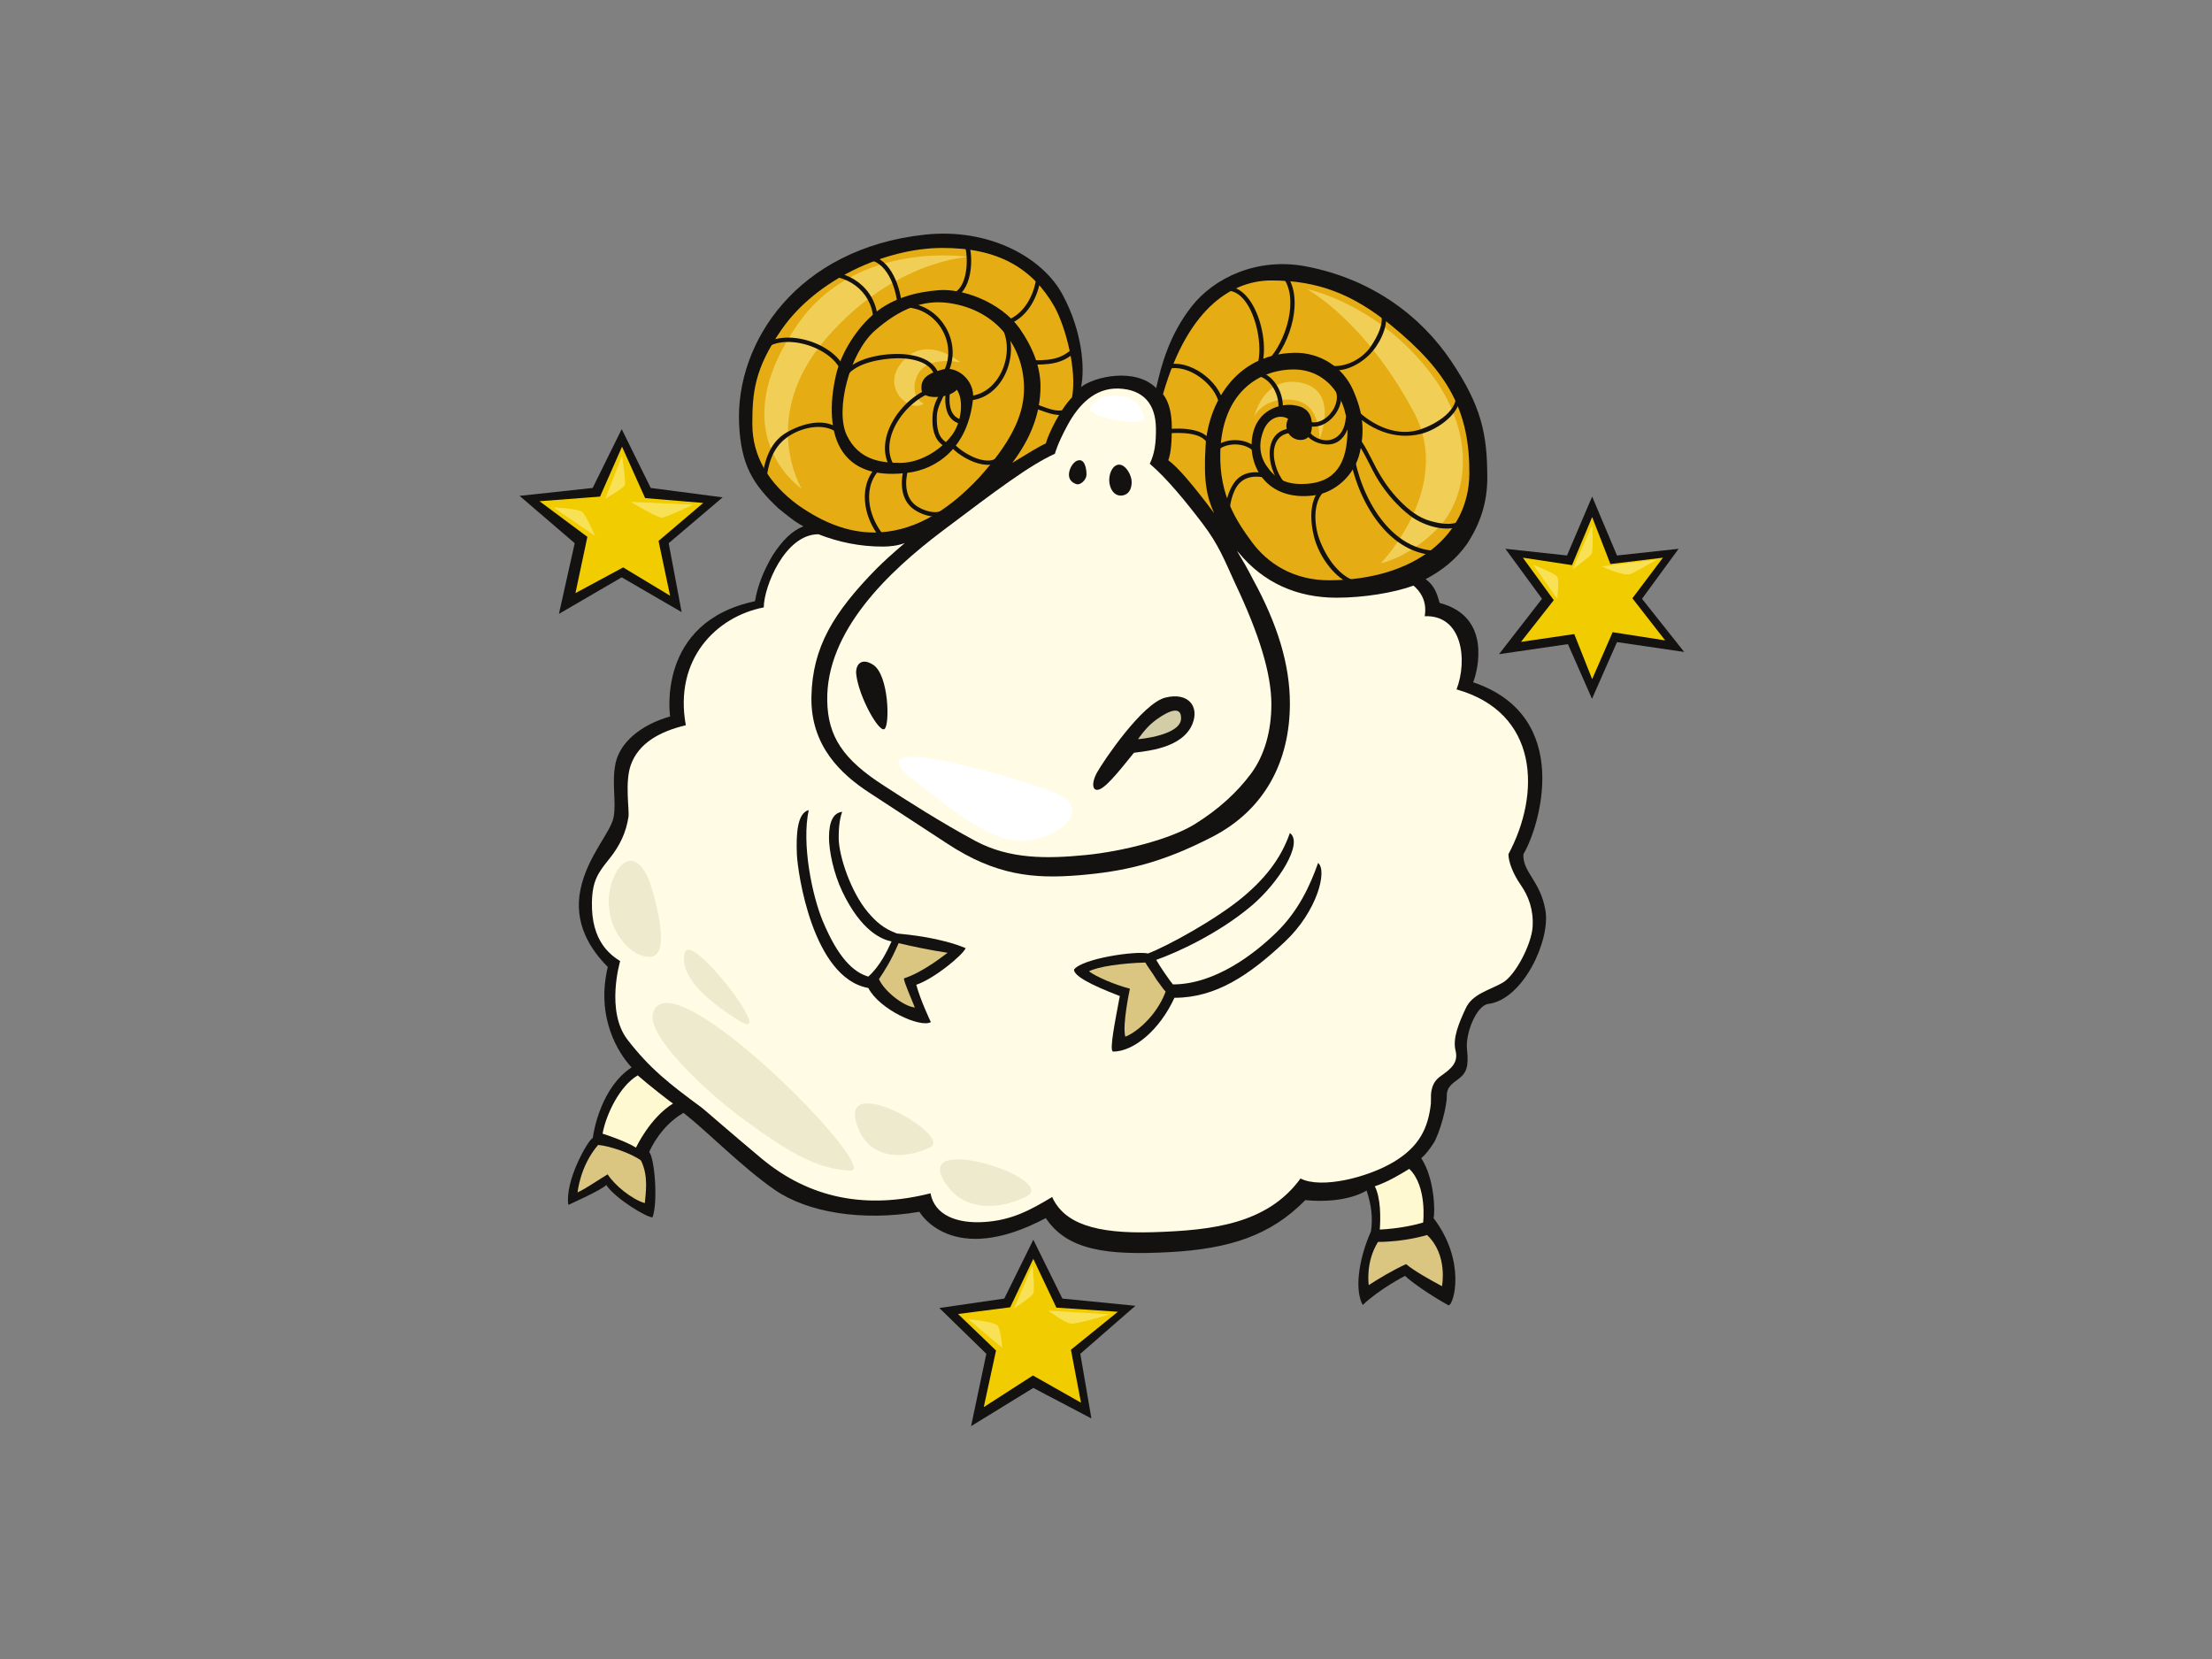 <?xml version="1.0" encoding="utf-8"?>
<!-- Generator: Adobe Illustrator 17.0.0, SVG Export Plug-In . SVG Version: 6.00 Build 0)  -->
<!DOCTYPE svg PUBLIC "-//W3C//DTD SVG 1.1//EN" "http://www.w3.org/Graphics/SVG/1.1/DTD/svg11.dtd">
<svg version="1.1" id="Layer_1" xmlns="http://www.w3.org/2000/svg" xmlns:xlink="http://www.w3.org/1999/xlink" x="0px" y="0px"
	 width="800px" height="600px" viewBox="0 0 800 600" enable-background="new 0 0 800 600" xml:space="preserve">
<rect x="0" y="0" width="800" height="600" fill="#808080" stroke="none"/>
<g>
	<path fill="#141111" d="M246.526,221.381l-21.68-12.583l-22.701,13.219l5.707-25.565l-19.947-17.116l26.438-2.861l10.503-21.28
		l10.502,21.28l26.002,3.4l-19.512,16.577L246.526,221.381z"/>
	<polygon fill="#F1CC00" points="224.964,161.547 233.32,180.145 254.342,181.897 238.17,195.642 242.348,215.452 225.369,205.21 
		208.119,214.509 212.431,194.16 195.124,181.274 217.013,179.605 	"/>
	<path fill="#F9E156" d="M218.919,180.337l6.043-15.445c0,0,1.511,9.401,1.007,10.576
		C225.466,176.644,218.919,180.337,218.919,180.337z"/>
	<path fill="#F9E156" d="M228.151,181.512l22.496,1.007c0,0-9.738,4.7-11.416,4.7C237.553,187.22,228.151,181.512,228.151,181.512z"
		/>
	<path fill="#F9E156" d="M200.159,183.509l15.086,10.321c0,0-3.344-7.668-4.764-8.733
		C208.894,183.906,200.159,183.509,200.159,183.509z"/>
</g>
<g>
	<g>
		<path fill="#141111" d="M575.77,252.732l-8.708-19.776l-24.931,3.639l15.553-20.033l-13.239-18.086l22.282,2.423l9.095-21.308
			l8.99,21.308l22.282-2.423l-13.24,18.086l15.253,19.225l-24.296-3.562L575.77,252.732L575.77,252.732z"/>
		<polygon fill="#F1CC00" points="575.822,187.002 582.425,203.983 601.426,201.692 590.376,216.38 602.234,231.609 
			583.233,228.644 575.822,245.624 569.353,229.318 550.082,232.147 561.941,217.055 550.756,201.692 568.544,204.387 		"/>
	</g>
	<path fill="#F9E156" d="M575.83,189.905l-7.051,15.948c0,0,6.211-4.364,6.882-5.707C576.334,198.802,575.83,189.905,575.83,189.905
		z"/>
	<path fill="#F9E156" d="M579.356,204.846l19.977-2.518c0,0-6.883,4.029-9.401,5.204
		C587.414,208.707,579.356,204.846,579.356,204.846z"/>
	<path fill="#F9E156" d="M554.464,204.211l8.734,12.306c0,0,0.794-6.748,0-7.939C562.404,207.386,554.464,204.211,554.464,204.211z"
		/>
</g>
<g>
	<g>
		<path fill="#141111" d="M394.719,513.008l-21.005-11.042l-22.511,13.822l5.518-26.168l-16.993-16.565l23.485-3.413l10.502-21.28
			l10.503,21.28l26.416,2.618l-19.925,17.359L394.719,513.008L394.719,513.008z"/>
		<polygon fill="#F1CC00" points="373.707,455.28 382.062,472.934 404.298,474.416 387.318,488.162 390.956,507.298 373.573,497.46 
			355.784,508.915 360.231,488.431 346.486,475.225 365.352,472.799 		"/>
	</g>
	<path fill="#F9E156" d="M366.722,473.166l6.715-15.445c0,0,1.007,8.897,0.168,10.241
		C372.766,469.305,366.722,473.166,366.722,473.166z"/>
	<path fill="#F9E156" d="M379.146,474.005l22.327,1.343c0,0-11.752,3.525-14.102,3.358
		C385.021,478.538,379.146,474.005,379.146,474.005z"/>
	<path fill="#F9E156" d="M350.141,477.112l12.306,10.322c0,0-0.397-6.352-1.588-7.939
		C359.668,477.906,350.141,477.112,350.141,477.112z"/>
</g>
<g>
	<path fill="#141111" d="M472.243,96.331c-17.651-3.342-33.18,4.213-41.208,14.418c-8.03,10.201-11.041,21.242-12.881,29.606
		c-7.527-7.528-22.404-4.185-27.183-0.361c1.422-6.496,0.58-19.953-6.693-33.465c-7.275-13.513-26.68-24.148-49.719-21.673
		c-46.378,4.982-68.624,39.107-67.25,68.523c0.68,14.583,4.782,21.675,14.342,30.599c2.87,2.231,5.737,4.781,8.925,6.373
		c-4.143,1.595-7.65,5.1-11.155,10.518c-3.188,5.417-5.418,10.837-6.374,16.572c-35.882,7.553-30.695,41.676-30.695,41.676
		c-11.156,3.186-18.084,9.714-19.664,16.65c-1.581,6.937,0.26,13.961-0.745,19.649c-1.003,5.687-9.452,14.02-12.002,26.245
		c-2.553,12.229,3.504,21.673,9.877,28.047c-4.4,18.304,3.825,31.236,8.607,36.333c-10.831,7.066-13.705,22.629-14.026,25.499
		c-1.911,0.956-10.188,15.689-8.85,24.22c0,0,12.042-5.354,13.715-7.193c3.179,4.851,14.498,11.708,16.729,11.708
		c2.06-5.816,0.72-21.405-1.195-23.636c0.64-1.594,4.514-9.639,12.402-14.166c8.926,7.011,21.412,19.905,33.121,27.934
		c11.71,8.03,31.227,11.395,52.191,7.862c0,0,11.543,20.409,45.709,2.274c7.807,11.717,22.21,13.496,44.455,12.325
		c22.248-1.173,36.974-6.155,49.406-18.832c5.97,0.635,15.518,0.411,22.175-3.451c1.67,5.269,2.313,9.382,1.567,14.739
		c-4.779,10.838-5.811,21.509-2.982,26.652c6.042-5.786,15.297-10.541,15.297-10.541c2.573,2.444,9.257,7.07,15.734,10.66
		c1.915,0,6.506-15.93-5.417-31.552c0.635-2.23,0.353-14.458-4.463-21.672c1.913-1.593,3.187-3.506,4.463-5.417
		c2.228-3.508,4.838-13.252,4.782-16.893c-0.058-3.642,2.127-4.67,4.569-6.6c2.441-1.926,3.464-4.262,2.759-10.293
		c-0.703-6.029,3.513-16.067,7.649-16.572c12.602-1.541,22.535-22.962,20.717-33.782c-1.817-10.823-8.372-13.91-7.968-20.398
		c5.736-9.562,18.366-49.812-18.166-62.149c1.593-4.147,6.837-23.786-12.114-28.685c-0.635-1.594-1.104-5.771-5.098-8.606
		c6.056-3.189,11.153-7.33,14.98-12.749c4.782-7.328,7.33-14.978,7.33-23.905c0-15.933-2.152-25.941-13.022-42.166
		C514.003,114.427,496.271,100.879,472.243,96.331z"/>
	<path fill="#E5AD13" d="M459.814,101.43c16.891,0,29.566,5.027,43.344,16.255c21.048,17.148,28.378,31.511,28.252,53.62
		c-0.132,22.109-19.41,38.307-50.39,38.565c-13.39,0.111-22.758-6.351-28.22-13.78c-5.462-7.43-11.82-16.717-11.471-32.191
		c0.483-21.516,13.477-30.041,26.134-30.278c12.654-0.238,20.369,10.946,19.853,23.543c-0.513,12.598-6.149,17.889-16.667,17.889
		c-6.055,0-9.555-2.204-12.512-6.447c-2.956-4.243-2.827-9-1.028-13.242c1.8-4.242,5.784-5.655,8.759-3.896
		c-1.948,4.025,0.957,7.649,4.462,7.649c2.87,0,4.39-2.081,4.133-6.066c-0.258-3.985-2.444-6.042-6.814-6.557
		c-4.37-0.513-13.24,1.414-14.782,11.698c-1.544,10.284,5.144,23.14,22.247,21.005c7.885-0.986,14.902-7.508,16.704-15.605
		c1.8-8.099,1.156-14.268-2.444-22.495c-3.597-8.229-11.947-13.719-21.336-13.498c-21.726,0.514-31.109,19.154-32.01,33.421
		c-0.85,13.474,0.52,18.815,3.07,24.549c-7.649-10.196-13.068-16.571-16.574-19.121c0.96-2.55,1.276-6.374,1.276-11.792
		c0-5.101-0.956-9.244-3.187-12.111C430.014,109.887,446.746,101.43,459.814,101.43z"/>
	<path fill="#FFFBE4" d="M415.831,167.722c6.172,5.25,13.174,13.842,19.124,21.675c5.949,7.83,7.967,13.385,11.791,21.671
		c8.606,18.168,13.068,32.51,13.068,43.666c0,9.561-2.451,18.508-7.465,25.192c-5.014,6.686-11.607,12.779-20.265,18.153
		c-8.658,5.372-25.881,9.842-39.621,11.171c-13.739,1.332-27.255,1.552-39.664-5.094c-12.408-6.649-25.799-15.237-33.017-19.944
		c-14.978-9.561-20.368-17.951-20.601-30.754c-0.458-25.118,21.905-46.553,41.751-61.511c19.848-14.958,31.391-23.657,40.59-27.839
		c0,0,0.834-3.511,4.681-10.536c3.847-7.027,9.703-13.383,18.4-13.049c8.697,0.336,13.384,5.353,13.457,14.452
		C418.104,160.101,417.651,163.941,415.831,167.722z"/>
	<path fill="#FFFBE4" d="M447.385,199.276c0.319,0.317,0.319,0.317,0.637,0.636c8.923,10.836,21.033,16.255,35.375,16.255
		c9.882,0,20.819-1.82,27.829-4.371c2.234,1.912,5.014,5.4,4.043,11.064c13.696-0.522,15.534,15.994,11.511,26.472
		c29.695,8.357,30.595,37.537,18.767,59.583c0,2.866,1.723,7.205,4.46,11.153c2.739,3.949,4.67,8.835,4.283,15.133
		c-0.387,6.298-6.172,17.484-10.801,20.183c-4.626,2.698-10.926,3.985-13.369,9.255c-2.441,5.27-4.824,10.771-3.698,15.348
		c1.127,4.578-1.911,6.693-5.414,9.24c-1.915,1.279-2.872,3.189-3.188,4.783c-0.32,0.957-0.32,2.55-0.32,5.1
		c-0.956,8.605-3.961,15.407-13.344,21.062c-9.385,5.656-26.279,9.903-33.807,6.054c-12.044,16.559-32.217,18.759-53.242,19.416
		c-21.029,0.657-32.235-3.192-36.586-12.725c-7.966,4.779-14.551,8.365-24.421,9.034c-9.87,0.669-18.067-2.344-19.572-10.372
		c-23.084,5.855-43.659,2.007-61.251-12.707c-12.156-10.169-19.759-16.895-21.354-18.167c-12.109-8.923-18.932-14.291-26.961-24.661
		c-8.031-10.372-2.678-28.435-2.678-28.435c-3.373-2.197-10.536-7.027-10.202-21.412c0.177-7.699,2.234-10.589,6.374-15.688
		c3.826-4.782,6.005-9.571,6.841-15.091c0.369-2.434-1.38-12.506,0.838-18.735c2.81-7.903,10.454-12.139,19.904-14.385
		c-4.377-23.916,11.038-39.309,28.194-42.623c0-7.332,7.6-26.461,19.761-26.454c7.33,2.869,14.978,4.461,23.266,4.461
		c2.55,0,5.417-0.318,7.967-1.274c-4.14,3.505-7.65,6.692-10.197,9.242c-15.621,15.937-23.178,28.386-23.565,46.254
		c-0.384,17.868,10.801,28.15,20.827,34.708c10.027,6.554,18.812,12.292,28.536,18.651c17.283,11.302,31.004,12.631,47.188,11.302
		c16.187-1.332,29.701-4.213,48.535-13.961c18.835-9.75,27.956-27.155,27.956-48.191c0-14.022-4.461-28.684-13.388-44.938
		C451.207,205.649,449.296,202.462,447.385,199.276z"/>
	<path fill="#FFF9D1" d="M497.215,429.041c4.782-1.593,9.283-4.386,12.47-6.298c6.555,6.298,5.013,19.409,5.013,19.409
		c-3.189,0.958-8.989,2.217-15.681,2.536C499.333,440.543,499.402,433.283,497.215,429.041z"/>
	<path fill="#DAC680" d="M516.111,446.652c7.66,7.195,5.401,18.512,5.401,18.512c-3.735-1.985-9.899-5.4-12.984-7.971
		c-4.628,2.057-10.153,5.4-13.499,7.582c0,0-1.284-8.226,3.35-15.625C508.259,449.15,516.111,446.652,516.111,446.652z"/>
	<path fill="#E5AD13" d="M282.607,119.277c12.603-18.231,37.582-29.488,57.933-29.606c20.351-0.119,32.901,7.297,40.868,21.321
		c4.145,7.647,8.141,23.174,6.302,32.708c-4.35,4.518-8.532,13.187-9.487,16.693c-2.233,0.956-6.374,3.506-12.111,7.013
		c6.694-8.927,10.196-17.85,10.196-27.73c0-6.691-2.548-13.704-7.647-21.036c-7.011-9.561-20.686-14.327-29.004-13.704
		c-8.317,0.626-16.802,2.901-23.265,8.286c-6.461,5.388-12.15,14.254-14.022,22.314c-2.435,10.48-2.312,21.214,2.541,28.07
		c4.851,6.859,13.382,8.699,23.586,7.361c10.204-1.338,21.579-8.865,23.419-26.764c0.667-6.489-5.57-11.965-10.982-10.581
		c-5.411,1.383-8.048,3.241-7.651,7.329c0.4,4.088,10.436,2.919,12.75,0c2.369,3.085,2.034,10.779-1.31,15.799
		c-3.345,5.017-11.12,10.656-19.089,10.656c-6.994,0-15.034-0.956-19.383-9.988c-4.35-9.033,1.048-29.805,10.142-37.821
		c9.094-8.014,17.673-11.256,26.658-10.02c18.235,2.508,27.935,17.062,27.266,32.286c-0.39,8.868-4.841,18.212-15.996,30.64
		c-12.429,13.387-25.178,20.081-38.247,20.081c-8.924,0-17.847-3.187-27.41-9.882c-10.837-7.969-16.572-17.849-16.572-29.323
		C272.091,141.908,272.883,133.347,282.607,119.277z"/>
	<path fill="#FFF9D1" d="M230.641,388.924c3.186,2.869,12.127,9.867,12.764,10.185c-8.415,5.203-13.385,15.936-13.385,15.936
		c-4.145-2.549-12.091-5.046-12.091-5.046C219.205,402.992,224.118,392.77,230.641,388.924z"/>
	<path fill="#DAC680" d="M216.315,414.091c3.788,0.258,11.968,2.944,15.497,5.612c2.828,5.698,1.672,11.875,1.394,15.423
		c-4.742-1.374-11.027-6.581-13.438-10.405c-2.608,1.481-7.862,5.185-10.872,6.521C208.897,431.242,209.732,421.709,216.315,414.091
		z"/>
	<path fill="#141111" d="M431.266,261.801c2.537-6.214-1.411-11.57-9.769-9.514c-8.356,2.059-22.367,22.882-24.681,26.995
		c-2.313,4.114-1.78,7.465,1.167,6.046c2.946-1.417,8.474-8.617,12.11-13.068C413.917,271.622,427.537,270.926,431.266,261.801z"/>
	<path fill="#D2CDA6" d="M427.154,259.873c-0.129,6.042-14.916,7.455-15.556,7.455c0,0,2.658-3.959,5.51-6.22
		C419.955,258.844,427.28,253.83,427.154,259.873z"/>
	<path fill="#141111" d="M401.26,174.813c0.502,3.011,2.356,4.75,4.69,4.384c2.336-0.369,3.338-2.376,3.338-4.887
		c0-2.509-2.201-6.351-4.611-6.268C402.265,168.122,400.76,171.802,401.26,174.813z"/>
	<path fill="#141111" d="M389.17,175.053c1.605,0.597,3.781-1.577,3.781-3.419c0-1.84-0.495-5.188-2.506-5.187
		c-2.011,0.002-3.633,2.701-3.825,4.779C386.428,173.307,387.563,174.458,389.17,175.053z"/>
	<path fill="#141111" d="M315.835,240.462c-4.5-2.955-6.505,0.209-6.171,3.342c0.865,8.094,8.255,21.32,10.233,19.851
		C321.874,262.186,321.465,244.162,315.835,240.462z"/>
	<path fill="#141111" d="M466.507,301.264c-2.712,7.713-7.458,15.236-17.112,23.269c-9.652,8.032-27.124,17.609-34.192,20.309
		c-4.37-1.028-23.782,1.799-26.781,5.823c0,2.23,5.736,5.418,16.571,9.563c-1.591,8.604-3.981,20.091-2.387,20.091
		c7.33,0,16.73-7.662,22.149-19.456c14.979,0,27.084-8.18,39.938-20.264c11.788-11.081,15.425-25.838,12.012-28.498
		c-2.886,8.187-7.082,17.296-14.969,25.026c-7.889,7.733-22.238,18.897-37.534,18.897c-1.029-1.156-4.924-6.817-6.044-8.87
		c7.674-2.701,22.495-9.511,34.325-19.439C462.455,319.351,471.505,304.863,466.507,301.264z"/>
	<path fill="#DAC680" d="M414.238,348.115c0.637,1.275,2.228,3.186,4.144,6.373c1.273,1.595,2.229,3.187,3.186,4.145
		c-3.538,9.477-11.509,15.262-14.594,16.289c-1.156-4.242,1.67-17.353,1.67-17.353c-5.525-1.413-12.255-4.355-14.804-6.267
		C396.946,349.6,405.946,348.313,414.238,348.115z"/>
	<path fill="#141111" d="M304.599,293.615c-3.189,0.318-4.782,3.507-4.782,9.244c0,4.779,1.587,12.816,4.835,19.616
		c6.812,14.27,14.287,17.354,17.793,17.991c-1.469,3.22-4.109,8.921-8.411,12.732c-5.42-1.592-10.926-6.813-16.454-20.053
		c-3.901-9.346-7.712-28.023-5.094-40.168c-4.288,1.089-4.546,9.188-4.288,15.871c0.256,6.688,5.729,44.88,25.836,48.462
		c4.061,7.859,18.896,14.528,22.624,12.342c0,0-3.769-7.837-5.269-13.497c6.684-2.316,16.71-10.669,17.866-13.24
		c-8.971-3.758-20.438-4.884-24.896-5.319c-4.798-1.75-7.626-4.321-10.455-7.664c-6.166-7.285-10.495-20.217-10.581-26.756
		C303.237,296.637,304.599,293.615,304.599,293.615z"/>
	<path fill="#DAC680" d="M317.891,354.098c1.911-2.867,4.236-6.302,7.105-12.993c5.42,1.274,11.331,2.524,17.705,3.482
		c-0.957,0.635-8.612,6.942-15.794,9.267c0,1.273,2.694,7.34,3.966,10.528C326.374,363.869,319.562,358.085,317.891,354.098z"/>
	<path fill="#FFFFFF" d="M394.25,147.775c0.873-3.496,6.195-5.775,12.719-4.239c4.503,1.059,6.888,5.828,6.888,7.683
		C413.857,154.753,393.456,150.955,394.25,147.775z"/>
	<path fill="#FFFFFF" d="M331.991,283.428c10.163,7.647,26.228,21.46,38.416,20.664c12.188-0.794,26.76-11.656,9.539-18.014
		C362.724,279.717,305.231,263.29,331.991,283.428z"/>
	<path fill="#F1CF56" d="M289.862,176.653c0,0-29.673-19.606-0.796-60.142c21.297-29.895,61.203-23.58,61.203-23.58
		s-27.024,1.06-51.665,29.674C274.299,150.828,289.862,176.653,289.862,176.653z"/>
	<path fill="#F1CF56" d="M472.673,104.588c0,0,23.581,4.506,42.921,28.085c19.341,23.58,15.103,47.424,4.505,58.288
		c-10.599,10.862-20.667,12.716-20.667,12.716s26.467-27.414,11.923-54.578C493.338,115.451,472.673,104.588,472.673,104.588z"/>
	<path fill="#F1CF56" d="M453.598,150.689c0,0,3.179-7.153,13.777-6.093c10.597,1.06,9.803,14.306,9.803,14.306
		s7.748-18.415-7.683-20.664C456.776,136.383,453.598,150.689,453.598,150.689z"/>
	<path fill="#F1CF56" d="M334.108,145.919c-2.386-0.792-4.768-4.768-2.386-10.067c3.413-7.584,15.633-4.769,15.633-4.769
		s-12.717-10.862-21.461,0.265C318.449,140.824,329.601,149.63,334.108,145.919z"/>
	<path fill="#141111" d="M303.506,155.042c-5.681-4.097-13.456-1.834-19.014,1.368c-6.27,3.615-8.156,10.623-8.932,17.329
		c-0.117,1.012,1.463,0.999,1.579,0c0.689-5.964,2.215-11.582,7.227-15.356c4.847-3.652,13.101-5.758,18.346-1.979
		C303.537,157.002,304.325,155.631,303.506,155.042z"/>
	<path fill="#141111" d="M305.114,132.54c-5.235-10.161-27.058-15.666-32.892-3.444c-0.436,0.913,0.925,1.714,1.363,0.797
		c5.298-11.101,25.452-5.704,30.166,3.444C304.216,134.242,305.58,133.442,305.114,132.54z"/>
	<path fill="#141111" d="M297.81,98.237c-1.016,0.045-1.018,1.623,0,1.578c9.983-0.445,18.513,6.961,18.021,17.227
		c-0.05,1.018,1.529,1.014,1.579,0C317.942,105.95,308.613,97.756,297.81,98.237z"/>
	<path fill="#141111" d="M326.424,109.628c-0.129,0.007-0.239,0.038-0.336,0.087c-0.666-7.045-4.801-17.739-13.177-17.308
		c-1.012,0.052-1.018,1.632,0,1.578c7.656-0.394,11.271,10.257,11.663,16.433c0.047,0.732,0.884,0.928,1.319,0.6
		c0.126,0.12,0.298,0.201,0.531,0.189c12.714-0.625,21.068,14.277,13.891,24.777c-0.576,0.844,0.793,1.632,1.363,0.798
		C349.514,125.318,340.28,108.946,326.424,109.628z"/>
	<path fill="#141111" d="M350.235,87.687c-0.363-0.939-1.89-0.531-1.523,0.419c1.78,4.598,1.411,16.847-4.746,18.106
		c-0.998,0.203-0.574,1.726,0.42,1.521C351.564,106.265,352.321,93.079,350.235,87.687z"/>
	<path fill="#141111" d="M376.493,99.555c0.1-1.012-1.48-1.004-1.579,0c-0.695,7.099-4.72,14.859-12.091,16.712
		c-0.192-0.287-0.389-0.569-0.604-0.843c-0.625-0.804-1.733,0.323-1.115,1.115c7.263,9.31,0.783,27.084-11.897,26.738
		c-1.019-0.027-1.015,1.55,0,1.579c13.217,0.362,20.087-16.533,14.45-27.195C371.476,115.448,375.744,107.204,376.493,99.555z"/>
	<path fill="#141111" d="M387.861,126.022c-4.402,4.394-9.523,4.293-15.338,4.272c-1.017-0.003-1.017,1.575,0,1.579
		c6.294,0.022,11.747-0.035,16.455-4.735C389.7,126.418,388.584,125.301,387.861,126.022z"/>
	<path fill="#141111" d="M386.357,147.808c-4.63,1.921-8.187-0.763-12.562-1.855c-0.989-0.246-1.408,1.276-0.42,1.522
		c4.69,1.171,8.489,3.894,13.403,1.856C387.703,148.947,387.297,147.419,386.357,147.808z"/>
	<path fill="#141111" d="M320.623,194.641c-6.017-6.089-9.107-17.313-2.915-24.318c0.673-0.762-0.44-1.882-1.116-1.117
		c-6.778,7.67-3.752,19.805,2.915,26.551C320.224,196.484,321.338,195.366,320.623,194.641z"/>
	<path fill="#141111" d="M342.823,183.25c-2.909,3.209-7.678,1.977-10.939,0.001c-4.792-2.905-4.685-9.107-3.374-13.806
		c0.272-0.98-1.251-1.398-1.523-0.419c-1.449,5.197-1.399,11.751,3.544,15.198c3.86,2.691,9.883,4.031,13.408,0.141
		C344.62,183.614,343.506,182.493,342.823,183.25z"/>
	<path fill="#141111" d="M361.959,163.462c-2.641,7.213-14.942,0.213-17.633-3.898c-0.545-0.835-1.868-0.082-1.379,0.755
		c-3.891-1.769-4.218-6.013-4.124-9.812c0.09-3.6,2.339-6.32,3.294-9.626c-0.657,4.891-0.36,11.122,5.292,12.424
		c0.992,0.229,1.41-1.293,0.42-1.521c-5.269-1.215-4.693-7.879-3.952-12.012c0.179-0.995-1.343-1.421-1.523-0.419
		c-0.031,0.17-0.058,0.352-0.088,0.531c-0.209-0.664-1.307-0.835-1.501-0.001c-0.537,2.297-1.912,4.133-2.683,6.327
		c-0.721,2.046-0.87,4.009-0.849,6.17c0.037,3.837,1.255,7.669,4.957,9.324c0.625,0.28,1.184-0.258,1.193-0.762
		c4.044,5.231,16.957,11.521,20.101,2.941C363.832,162.922,362.306,162.512,361.959,163.462z"/>
	<path fill="#141111" d="M323.845,128.013c-6.592,0.098-17.16,2.133-20.094,9.029c-0.392,0.926,0.965,1.732,1.363,0.798
		c2.56-6.015,11.449-7.706,17.198-8.175c5.797-0.472,15.621,0.488,16.04,8.042c0.055,1.012,1.635,1.017,1.579,0
		C339.482,129.647,330.409,127.916,323.845,128.013z"/>
	<path fill="#141111" d="M338.402,139.86c-11.281,2.421-23.482,18.736-16.104,29.774c0.563,0.841,1.93,0.052,1.362-0.796
		c-6.802-10.179,4.861-25.247,15.161-27.456C339.817,141.168,339.395,139.647,338.402,139.86z"/>
	<path fill="#141111" d="M422.331,155.199c-1.001,0.111-1.011,1.691,0,1.579c3.901-0.433,13.964-0.641,14.577,4.775
		c0.115,0.999,1.693,1.011,1.578,0C437.725,154.844,427.326,154.646,422.331,155.199z"/>
	<path fill="#141111" d="M422.122,131.912c-0.98,0.265-0.565,1.789,0.42,1.521c7.175-1.955,17.105,5.635,18.368,12.696
		c0.181,1.003,1.702,0.577,1.525-0.418C441.015,137.786,430.118,129.732,422.122,131.912z"/>
	<path fill="#141111" d="M455.294,134.439c0.013-0.018,0.028-0.025,0.041-0.043c5.369-8.503-1.724-35.863-15.123-29.959
		c-0.93,0.41-0.126,1.768,0.798,1.364c11.547-5.088,17.449,20.69,12.962,27.798c-0.155,0.247-0.145,0.482-0.054,0.68
		c-0.283-0.01-0.563-0.032-0.854-0.011c-1.01,0.069-1.016,1.649,0,1.578c6.361-0.437,10.467,7.774,9.041,13.31
		c-0.255,0.986,1.269,1.403,1.522,0.416C465.122,143.775,461.415,135.702,455.294,134.439z"/>
	<path fill="#141111" d="M464.749,98.732c-0.657-0.778-1.77,0.344-1.116,1.116c6.591,7.781,1.364,23.932-5.033,30.411
		c-0.714,0.725,0.401,1.843,1.117,1.117C466.788,124.21,471.97,107.26,464.749,98.732z"/>
	<path fill="#141111" d="M500.111,111.345c-0.595-0.812-1.967-0.026-1.363,0.796c2.729,3.722-0.824,10.026-3.034,13.24
		c-3.538,5.143-11.003,8.579-17.006,6.267c-0.951-0.367-1.361,1.159-0.42,1.521c6.635,2.556,13.967-1.158,18.254-6.296
		C499.494,123.337,503.294,115.682,500.111,111.345z"/>
	<path fill="#141111" d="M528.01,142.266c-0.144-1.004-1.664-0.575-1.524,0.42c0.924,6.454-8.855,11.644-14.034,12.976
		c-8.549,2.198-17.416-2.612-23.062-8.709c-0.693-0.749-1.807,0.371-1.115,1.115c6.617,7.146,16.091,11.302,25.8,8.807
		C519.96,155.361,529,149.184,528.01,142.266z"/>
	<path fill="#141111" d="M529.605,187.224c-3.146,3.286-8.348,2.296-12.259,1.202c-4.433-1.24-7.846-4.045-11.039-7.264
		c-3.483-3.512-6.381-7.726-8.696-12.086c-2.223-4.181-4.014-8.45-7.162-12.056c-0.671-0.769-1.782,0.354-1.117,1.115
		c4.117,4.717,6.076,10.803,9.443,16.019c3.004,4.651,6.69,8.859,11.064,12.261c5.105,3.972,15.676,7.36,20.882,1.924
		C531.423,187.604,530.309,186.486,529.605,187.224z"/>
	<path fill="#141111" d="M521.155,199.179c-18.221,0.92-29.251-19.901-31.562-35.451c-0.149-1.006-1.67-0.577-1.522,0.418
		c2.416,16.252,14.148,37.569,33.085,36.612C522.168,200.707,522.172,199.128,521.155,199.179z"/>
	<path fill="#141111" d="M491.956,210.601c-7.285-1.22-12.399-9.085-14.791-15.571c-2.036-5.521-2.656-15.186,3.321-18.49
		c0.891-0.492,0.095-1.856-0.796-1.363c-6.422,3.551-6.013,12.648-4.492,18.801c1.845,7.473,8.319,16.802,16.339,18.145
		C492.533,212.29,492.957,210.768,491.956,210.601z"/>
	<path fill="#141111" d="M459.367,171.655c-4.69-1.503-10.026-1.421-13.085,3.034c-3.06,4.459-3.515,10.221-3.279,15.475
		c0.044,1.014,1.623,1.019,1.578,0c-0.196-4.383,0.108-8.918,2.01-12.94c2.413-5.103,7.454-5.619,12.358-4.049
		C459.922,173.488,460.333,171.963,459.367,171.655z"/>
	<path fill="#141111" d="M454.152,161.789c-4.356-3.933-13.204-3.506-16.343,1.748c-0.523,0.877,0.841,1.67,1.364,0.797
		c2.59-4.337,10.261-4.682,13.862-1.429C453.79,163.586,454.909,162.473,454.152,161.789z"/>
	<path fill="#141111" d="M468.165,154.935c-13.086-0.387-10.098,17.753-2.251,22.93c0.852,0.562,1.641-0.805,0.795-1.363
		c-6.533-4.312-9.932-20.325,1.456-19.989C469.184,156.542,469.182,154.965,468.165,154.935z"/>
	<path fill="#141111" d="M486.717,151.219c-0.29,3.389-1.632,6.566-5.076,7.724c-3.587,1.207-8.552-1.435-9.179-5.202
		c7.677,3.299,16.777-8.833,10.57-15.267c-0.709-0.734-1.823,0.383-1.116,1.117c5.392,5.589-4.118,17.402-10.542,11.601
		c-0.754-0.68-1.874,0.432-1.116,1.116c0.228,0.206,0.461,0.391,0.694,0.563c-0.087,0.12-0.146,0.268-0.132,0.468
		c0.379,4.68,4.993,7.409,9.382,7.412c5.201,0.005,7.709-5.039,8.094-9.533C488.382,150.204,486.803,150.214,486.717,151.219z"/>
	<path fill="#EDEACD" d="M221.929,317.335c3.192-7.665,9.971-9.974,14.172,5.25c4.201,15.222,4.726,25.723-3.674,23.097
		C224.027,343.056,216.679,329.932,221.929,317.335z"/>
	<path fill="#EDEACD" d="M236.102,366.68c-1.877,7.648,17.323,26.775,33.073,38.324c15.752,11.55,26.251,17.849,38.325,18.373
		C319.572,423.902,241.562,344.438,236.102,366.68z"/>
	<path fill="#EDEACD" d="M343.196,429.677c4.679,5.954,14.701,9.449,27.825,3.151C384.144,426.529,325.873,407.628,343.196,429.677z
		"/>
	<path fill="#EDEACD" d="M310.648,408.681c4.719,10.926,16.8,10.497,25.724,6.297C345.295,410.779,300.674,385.58,310.648,408.681z"
		/>
	<path fill="#EDEACD" d="M247.651,344.633c-1.915,7.655,6.302,16.273,19.95,24.672C281.251,377.706,249.752,336.23,247.651,344.633z
		"/>
</g>
</svg>

